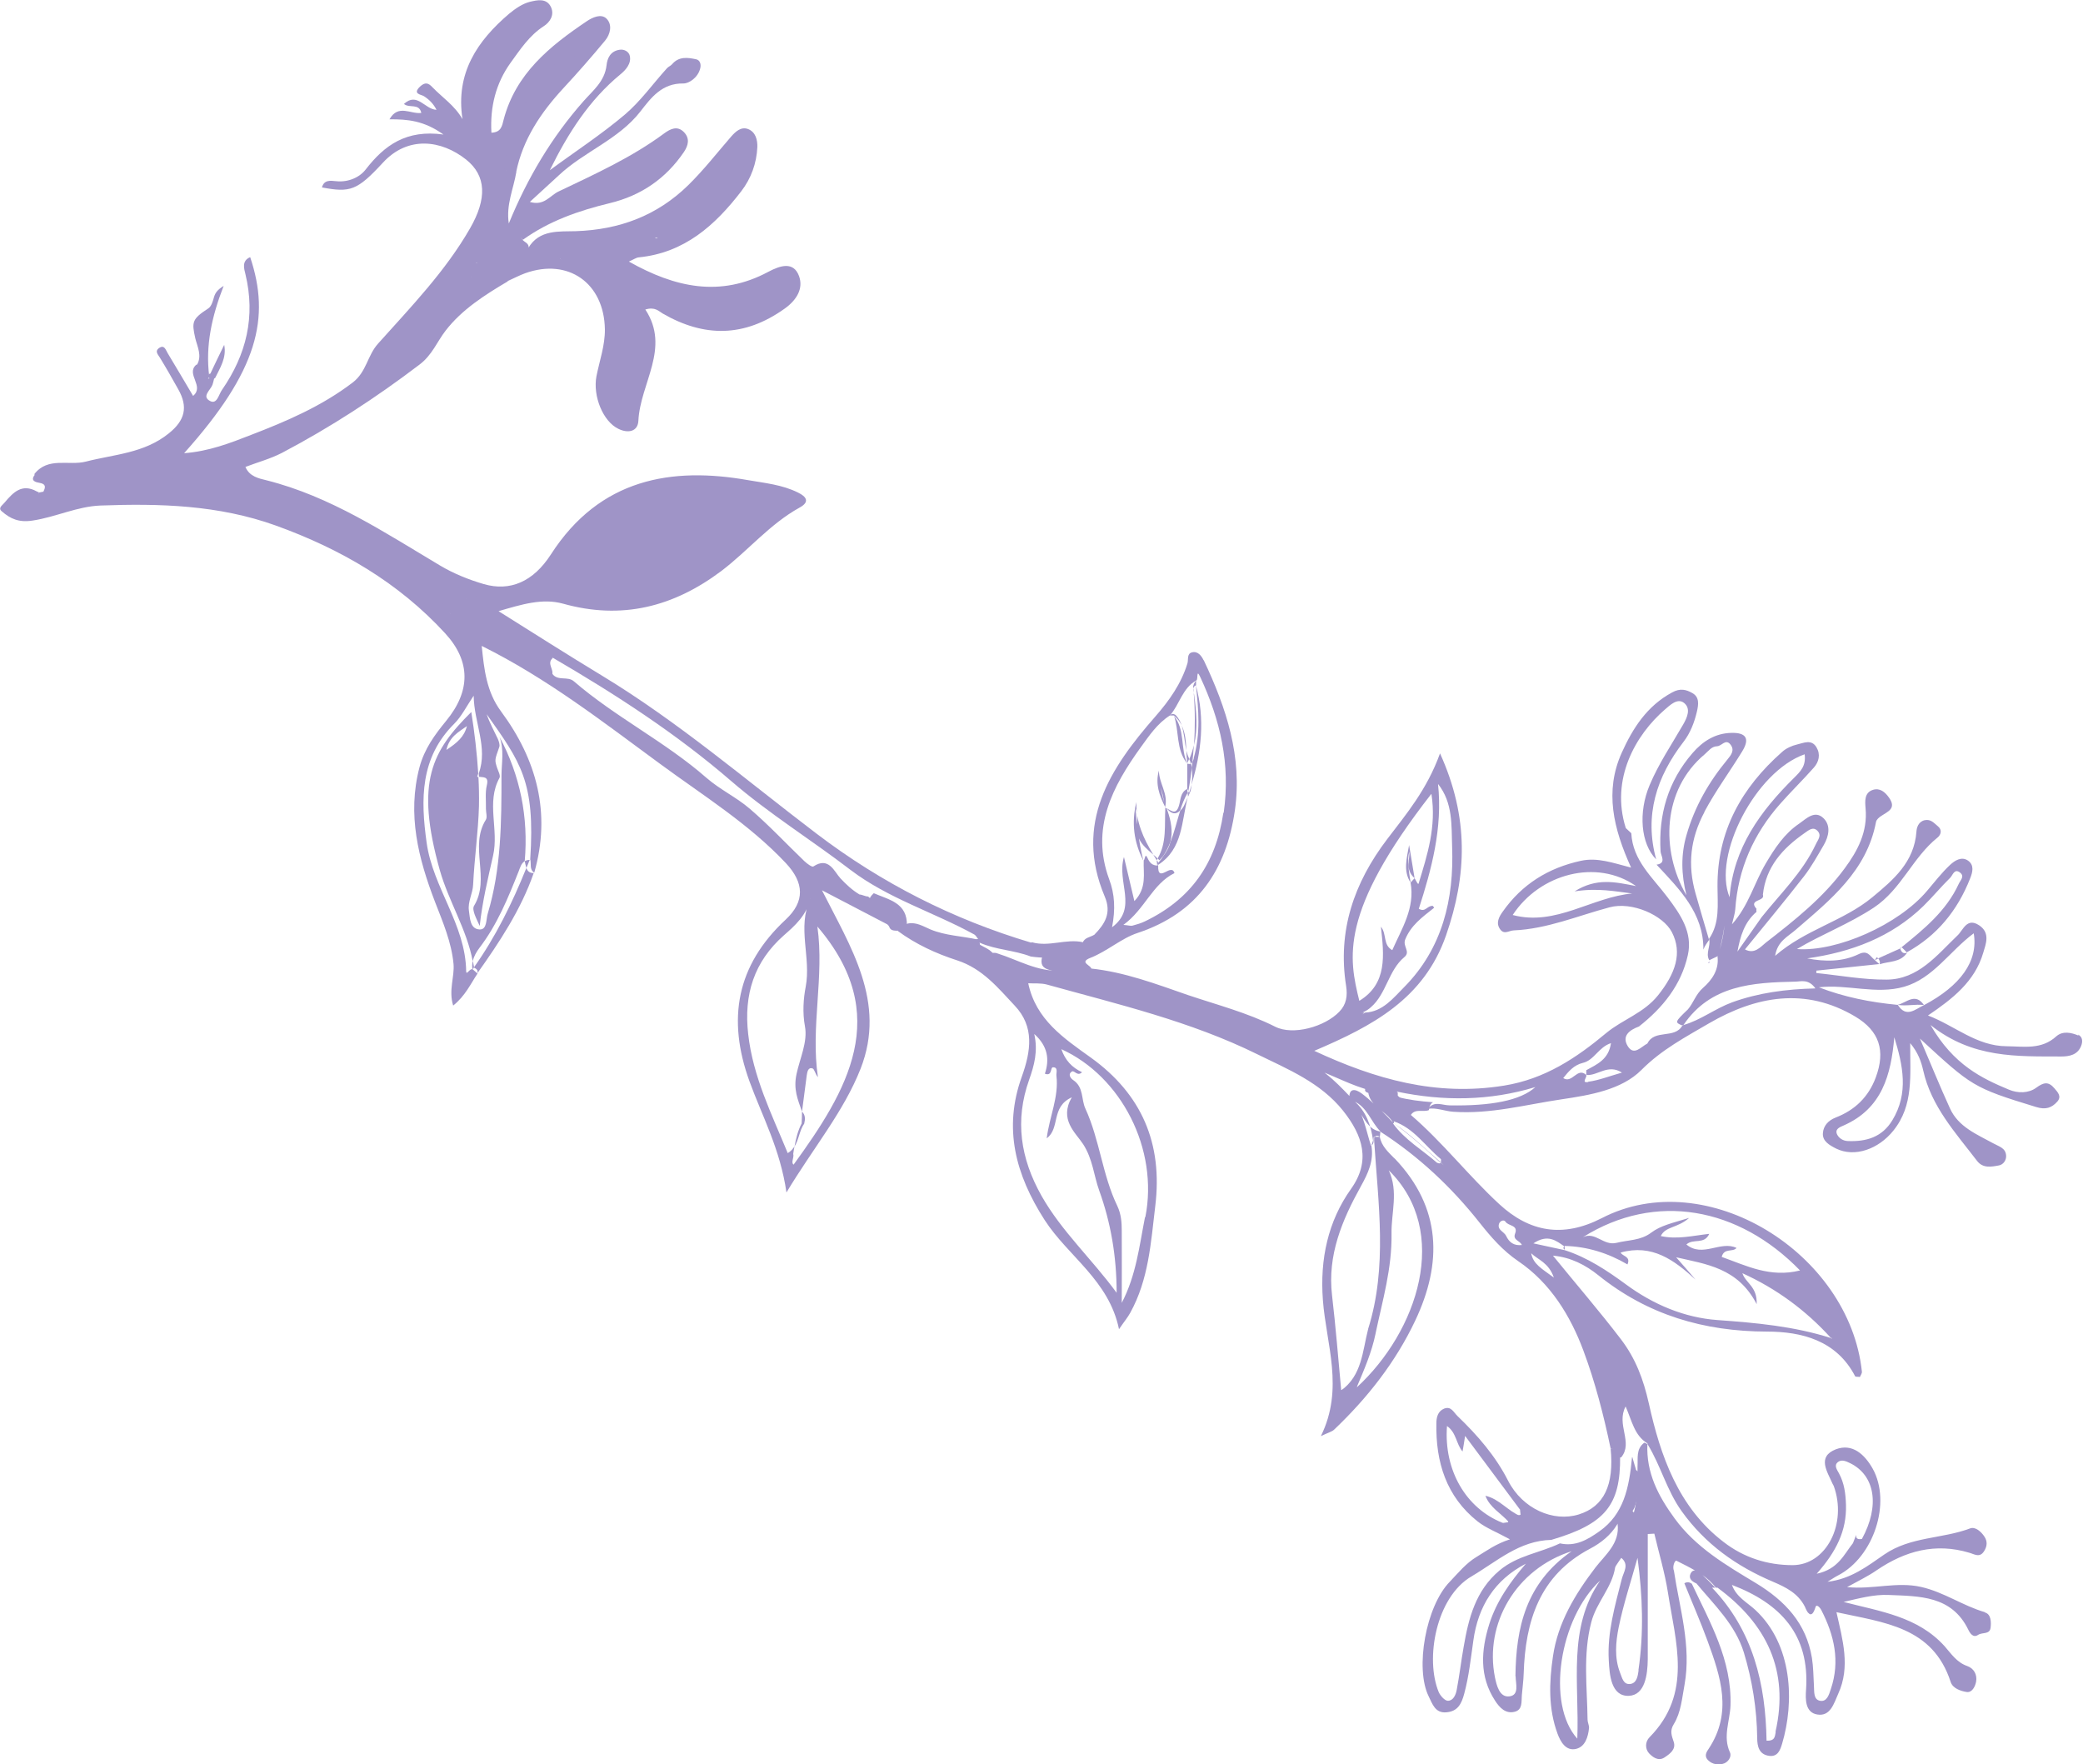 <?xml version="1.0" encoding="UTF-8"?>
<svg id="Layer_1" data-name="Layer 1" xmlns="http://www.w3.org/2000/svg" viewBox="0 0 113.81 96.39">
  <defs>
    <style>
      .cls-1 {
        fill: #9f94c7;
        stroke-width: 0px;
      }
    </style>
  </defs>
  <g id="IIVlFG.tif">
    <g>
      <path class="cls-1" d="M27.74,15.39c-.25,0-.51-.01-.76-.02.3-.92,1.19-.92,1.89-1.14.51-.16,1.09-.2,1.64-.14.69.36,1.55.38,2.14.96,1.52,1.39,1.24,3.16.97,4.9-.12.74-.35,1.46.29,2.11,1.65-2.45,1.22-4.91-1.19-6.97-.6-.62-1.48-.64-2.19-1.02-1.35-.08-2.58.26-3.72,1-.3.2-.72.61-1.01.17-.27-.41.22-.69.51-.93.61-.5,1.11-1.15,1.91-1.38.13-.02.24.03.31.14.1.17.39.2.35.48,2.03-.48,4.2.19,6.18-.74.18-.08.39-.05.58,0q.27.5,1.12-.04c1.63-1.07,3.2-2.19,3.58-4.3-.72.43-1.22,1.08-1.76,1.68-1.84,2.09-4.05,3.29-6.9,3.08-.96-.07-1.86.41-2.82.33.6-1.04,1.72-.9,2.6-.93,2.39-.08,4.44-.85,6.13-2.5.85-.83,1.58-1.77,2.36-2.67.25-.28.54-.55.92-.41.42.16.52.6.51.98-.04.89-.34,1.72-.88,2.42-1.43,1.86-3.1,3.36-5.59,3.61-.15.01-.29.12-.55.23,2.52,1.42,4.99,1.97,7.62.56.64-.34,1.38-.59,1.68.24.24.67-.12,1.3-.8,1.78-2.19,1.56-4.38,1.57-6.65.26-.22-.13-.42-.38-.95-.22,1.39,2.11-.28,4.02-.38,6.08-.03.59-.56.7-1.09.44-.84-.4-1.41-1.79-1.2-2.88.17-.85.47-1.68.46-2.56-.04-2.52-2-3.91-4.36-3.06-.33.12-.64.29-.96.43Z"/>
      <path class="cls-1" d="M27.8,9.16c.14.08.27.16.41.24-.15.91-.57,1.79-.41,2.81,1.02-2.49,2.34-4.71,4.08-6.68.51-.58,1.16-1.08,1.26-1.96.04-.39.21-.77.7-.85.28-.05.53.12.57.33.1.43-.24.79-.51,1.01-1.7,1.4-2.86,3.21-3.86,5.24,1.37-1.01,2.8-1.94,4.1-3.04.86-.73,1.53-1.68,2.3-2.53.08-.09.2-.13.28-.22.37-.44.86-.37,1.32-.27.19.04.28.25.22.49-.12.5-.6.83-.92.83-1.17-.02-1.76.77-2.35,1.53-1.2,1.54-3.08,2.19-4.46,3.49-.51.47-1.03.94-1.58,1.45.78.24,1.1-.35,1.57-.57,1.99-.95,4-1.86,5.78-3.18.33-.24.71-.43,1.07-.06.33.34.24.72,0,1.08-.99,1.46-2.35,2.39-4.06,2.8-1.69.41-3.31.97-4.74,2-.04-.03-.07-.06-.1-.09-.83-.03-1.14.71-1.68,1.12-.2.15-.37.51-.68.28-.27-.2-.14-.52-.01-.76.72-1.33,1.09-2.78,1.47-4.22.06-.1.14-.18.25-.22Z"/>
      <path class="cls-1" d="M5.21,26.84c-.71.59-1.56.2-2.34.33-.29.09-.43-.06-.5-.31.13-.25.14-.42-.21-.48-.18-.03-.54-.1-.25-.45,1.92-.08,3.85-.02,5.68-.75.92-.37,1.69-.95,2.42-1.6-.35.96-1.17,1.42-1.95,1.98,2.21.06,4.23-.74,6.29-1.3.07.05.1.11.07.16-.02.05-.05.08-.08.08-.44.63-1.19.51-1.79.72-.83.28-1.68.49-2.51.72-.49.79-1.21.57-1.91.42-.7.3-1.44.23-2.17.28-.27,0-.6-.24-.75.21Z"/>
      <path class="cls-1" d="M92.43,86.51c1,2.13,2.2,4.18,2.12,6.67-.03.85-.43,1.69-.03,2.56.11.23-.1.57-.41.63-.26.05-.54.03-.77-.19-.26-.24-.09-.48.02-.64,1.31-1.98.65-3.94-.06-5.88-.39-1.07-.85-2.11-1.27-3.16.14-.08.27-.07.4.02Z"/>
      <path class="cls-1" d="M11.44,20.53c-.15.44-.31.37-.43,0-.06-.21-.04-.45-.26-.58.31-.5.03-1.01-.08-1.47-.2-.89-.18-1.05.71-1.63.17-.11.25-.39.31-.61.07-.24.19-.41.53-.62-.65,1.67-1,3.26-.79,4.93Z"/>
      <path class="cls-1" d="M49.55,50.59c-.11.21-.32.24-.53.26-.18-.01-.37,0-.44-.23-.16-.23-.32-.46-.47-.69.11-.45-1.1-.47-.37-1.13.84.36,1.85.53,1.81,1.78Z"/>
      <path class="cls-1" d="M88.23,85.62c-.16.1-.31.2-.47.31.41-.99.82-1.97,1.56-2.78.09.78-.64,1.25-.73,1.95-.12.17-.24.35-.35.52Z"/>
      <path class="cls-1" d="M59.76,51.08c.15,0,.33-.04.45.03.22.13.02.24-.08.33-.51.42-1.1.67-1.74.78-.1-.07-.25-.08-.26-.24.21-.43.84.03,1.02-.47.11-.29.4-.3.62-.43Z"/>
      <path class="cls-1" d="M2.37,26.86c.17.1.34.21.5.31.01.2.55.32.2.48-.33.15-.89.15-1.19-.04-.45-.28.22-.43.24-.7.08-.02.17-.03.25-.05Z"/>
      <path class="cls-1" d="M11.73,20.68c-.08-.09-.16-.17-.24-.26.25-.53.5-1.05.76-1.58.14.72-.23,1.26-.51,1.84Z"/>
      <path class="cls-1" d="M70.14,57.26c-1.34-.1-2.53-.62-3.6-1.41,1.25-.08,2.29.44,3.25,1.16.23-.08.37-.01.35.25Z"/>
      <path class="cls-1" d="M70.14,57.26c-.12-.08-.24-.17-.35-.25,1.66-.23,3.2-.79,4.63-1.67,0,0-.02-.01-.02-.01-.71,1.41-2.11,1.5-3.42,1.73-.22.04-.48-.1-.6.2l-.12.03-.12-.03Z"/>
      <path class="cls-1" d="M65.13,55.15c-.21.11-.3.48-.66.26-.58-.35-1.17-.66-1.76-.99.9-.05,1.71.17,2.42.73Z"/>
      <path class="cls-1" d="M62.74,54.43c-.76,0-1.56.17-2.16-.49.08-.16.19-.25.38-.18.68,0,1.27.25,1.79.68Z"/>
      <path class="cls-1" d="M74.76,59.71c-.34-.1-.09-.3-.08-.46.51.35,1.22-.04,1.69.44,0,.07,0,.15,0,.22-.54-.07-1.08-.14-1.62-.21Z"/>
      <path class="cls-1" d="M60.95,53.76c-.13.06-.25.12-.38.18-.46-.06-1.05.16-1.22-.55.08,0,.17,0,.25.01.43.17.99-.13,1.34.36Z"/>
      <path class="cls-1" d="M66.57,55.87c-.56-.1-1.09-.28-1.46-.74.53.17,1.43-.39,1.46.74Z"/>
      <path class="cls-1" d="M29.85,31.95c1.29-1.74,2.15-3.92,4.34-4.7,2.73-.98,5.53-.94,8.56.03-4.72.86-8.95,2.28-12.9,4.67Z"/>
      <path class="cls-1" d="M39.99,29.77c-1.28,1.93-5.04,3.51-7.36,2.98-.71-.16-1.52.14-2.18-.41,1.44-.89,2.87-1.73,4.58-1.6.15-.28-.97-.71.15-.74.75-.02,1.36-.73,2.17-.42.87.23,1.78-.13,2.64.2Z"/>
      <path class="cls-1" d="M27.71,9.4c-.29,1.69-.88,3.29-1.69,4.98.89-.43,1.3-1.16,1.91-1.64.36-.29.56-.3.52.24-.9.72-1.81,1.45-2.71,2.17,1.58-.69,3.07-1.55,4.87-1.13,0,.05.01.11.02.16-1.34.01-2.59.31-3.65,1.19-1.32.41-2.06,1.73-3.51,2.3.26-.62.88-.9.51-1.58-.19-.35.29-.77.57-1.06,1.71-1.81,2.52-4.02,2.92-6.42.28.21.06.56.23.8Z"/>
      <path class="cls-1" d="M30.17,35.98c-.29.29.11.6-.01.89-1.75-1.04-3.41-2.22-4.96-3.52-.52-.44-.54-.19-.55.26l.02-.02c-1.21-.92-2.47-1.77-3.6-2.78-.45-.4-1.09-.34-1.44-.83-.21-.55.09-.6.51-.51.38.08.64.44,1.04.49,1.4.89,2.8,1.79,4.2,2.68.09.07.23.09.26.24,1.1,1.25,2.66,1.81,4.03,2.65.19.12.35.3.52.45Z"/>
      <path class="cls-1" d="M21.17,29.96c-.38.08-.68-.11-.99-.27-.33-.17-.51-.09-.56.28-.48.04-.72-.48-1.17-.49-.16-.52-.66-.62-1.05-.87-1.63-.25-3.15-.88-4.74-1.3-1.19-.32-2.32-.71-3.57-.61-.33.03-.7-.07-.96-.36.66-.05,1.32-.07,1.91-.42.96.5,2.03.41,3.05.58,2.98.49,5.66,1.67,8.08,3.45Z"/>
      <path class="cls-1" d="M27.71,9.4c-.25-.22-.17-.53-.23-.8.24-3.07,2.69-6.34,5.37-6.98-.61,1.07-1.4,1.85-2.13,2.66-.48.53-.9,1.11-1.4,1.59-.9.86-1.45,1.9-1.51,3.29-.03.08-.06.16-.09.23Z"/>
      <path class="cls-1" d="M26.5,2.88c.58-.79,1.23-1.51,2.05-2.03.22-.14.58-.47.83-.14.25.32-.1.55-.34.76-1.7,1.45-2.62,3.27-2.69,5.51.06.24.21.52-.25.5-.02-.38-.04-.76-.06-1.14-.34-1.22.26-2.31.45-3.46Z"/>
      <path class="cls-1" d="M39.99,29.77c-.88-.11-1.79.22-2.64-.2h2.6c-.81-.46-1.38-.19-2.11-.38,1.48-.76,2.96-.91,4.42-1.18-.75.58-1.51,1.17-2.26,1.75Z"/>
      <path class="cls-1" d="M22.62,17.6c-.82,1.45-.28,1.51,1,.99-1.05.97-1.71,1.79-3.01,1.46.51-.79.85-1.65,2.02-2.45Z"/>
      <path class="cls-1" d="M26.5,2.88c.39.97-.37,1.82-.31,2.77.01.23-.1.46-.15.69-.96-1.3-.11-2.36.45-3.46Z"/>
      <path class="cls-1" d="M25.62,32.88c-.09-.08-.17-.16-.26-.24.16-.13-.13-.61.27-.47,1.11.38,2.21.22,3.33.06-1,.83-2.26.32-3.35.66Z"/>
      <path class="cls-1" d="M14.35,24.48c0-.08,0-.16,0-.24,1.13-.71,2.29-1.34,3.6-1.67l-.02-.02c-.98,1.04-2.31,1.42-3.58,1.92Z"/>
      <path class="cls-1" d="M26.11,7.47c.08-.17.16-.34.25-.5.21.85.42,1.7.64,2.55-.08.03-.15.05-.23.08-.22-.71-.44-1.42-.66-2.13Z"/>
      <path class="cls-1" d="M17.95,22.58c.35-.8,1.16-.93,1.83-1.26-.38.76-1.11,1.01-1.85,1.25,0,0,.02.02.02.02Z"/>
      <path class="cls-1" d="M24.64,33.61c.67.51.98,1.2.94,2.04-.28-.7-.85-1.27-.92-2.06,0,0-.02.02-.02.02Z"/>
      <path class="cls-1" d="M17.4,28.62c.49.12,1.42-.3,1.05.87-.37-.26-1.03-.18-1.05-.87Z"/>
      <path class="cls-1" d="M5.21,26.84c-.02-.25-.53-.46-.27-.62.4-.26.79,0,1.02.41-.18.33-.47.27-.75.21Z"/>
      <path class="cls-1" d="M75.16,72.85c-.21,1.03-.63,1.99-1.04,2.96-.2.3-.28.8-.75.75-.24-.03-.12-.38-.1-.59,1.15-.82,1.17-2.15,1.48-3.35.14.08.27.16.41.24Z"/>
      <path class="cls-1" d="M53.44,51.55c.32.22.74.31.92.71-.37-.09-.76.53-1.12-.06-.2-.32-.06-.5.21-.65Z"/>
      <path class="cls-1" d="M54.2,52.7c.68.29,1.03.81,1.53,1.63-.64-.68-1.07-1.14-1.53-1.63Z"/>
      <path class="cls-1" d="M28.89,13.56c1.48-.46,3.02-.48,4.54-.7,1.98-.29,3.57-1.25,4.86-2.74.54-.62,1.06-1.27,1.61-1.89.19-.21.38-.58.75-.41.38.18.2.49.11.81-.57,2.11-2.06,3.38-3.87,4.38-.33-.03-.66.27-.99-.02-.4-.03-.77.08-1.15.22-.95.34-1.89.68-2.96.29-.93-.34-1.91.5-2.89.04,0,0-.02.02-.02.02Z"/>
      <path class="cls-1" d="M34.04,14.81c1.09.39,1.88.6,2.6.95,1.87.91,3.64.42,5.37-.37.38-.18.79-.45,1.03-.06.23.36.09.86-.36,1.14-1.47.94-2.95,1.63-4.74.71-1.25-.65-2.63-1.06-3.91-2.36Z"/>
      <path class="cls-1" d="M32.8,14.9c2.51,1.39,2.9,3.61,1.36,7.91-.81-.63-1.21-1.29-.94-2.4.44-1.8.76-3.65-.69-5.23-.05-.23.01-.35.27-.27Z"/>
      <path class="cls-1" d="M35.9,13c.33-.01.66-.26.99.02-.53.42-1.15.58-1.8.67-.1-.7.71-.26.81-.7Z"/>
      <path class="cls-1" d="M32.8,14.9c-.09.09-.18.18-.27.27-.49-.6-1.34-.53-1.9-1-.03-.05-.04-.1-.02-.16.73.3,1.6.25,2.19.89Z"/>
      <path class="cls-1" d="M83.09,82.84l-.04-.35c.55.14.59.66.81,1.13-.64-.02-1.23-.08-1.77-.41.11-.02.23-.03.34-.05.16-.23.44-.2.65-.32Z"/>
      <path class="cls-1" d="M29.27,12.06c.35-.69.98-1.06,1.59-1.31,1.87-.75,3.63-1.66,5.28-2.81.22-.15.46-.59.78-.18.25.33-.08.6-.27.81-.77.87-1.72,1.43-2.84,1.77-1.54.47-3.1.89-4.52,1.72Z"/>
      <path class="cls-1" d="M89.02,82.44c-.29.21-.59.41-.64.81.14,1.07-.68,1.7-1.21,2.39-1.12,1.47-2.05,3.01-2.32,4.85-.21,1.42-.26,2.85.25,4.23.16.43.45.96,1.01.83.5-.12.66-.65.71-1.14.01-.15-.08-.31-.08-.46-.02-1.77-.26-3.53.2-5.31.28-1.1,1.14-1.9,1.31-3.02-.02-.99.84-1.6,1.08-2.47v.02c.1-.33,0-.57-.3-.73ZM86.18,94.99c-1.71-1.89-.98-6.58,1.25-8.64-1.8,2.61-1.13,5.6-1.25,8.64Z"/>
      <path class="cls-1" d="M35.3,30.8c.91-.2,1.52.26,2.2.28-.72.26-1.36.02-2.2-.28Z"/>
      <g>
        <path class="cls-1" d="M28.76,47.42c-.77,1.91-1.67,3.75-2.87,5.44,0,0,0,0,0,0,.14.07.26.15.18.33,1.22-1.72,2.39-3.48,3.09-5.49-.25,0-.35-.13-.4-.29Z"/>
        <path class="cls-1" d="M56.34,51.5c-4.27-1.27-8.17-3.25-11.72-5.95-3.87-2.94-7.57-6.12-11.75-8.65-1.85-1.12-3.67-2.28-5.63-3.51,1.27-.37,2.39-.72,3.52-.41,3.21.9,6.04.18,8.66-1.79,1.46-1.11,2.64-2.56,4.27-3.46.57-.31.37-.6-.09-.82-.86-.43-1.82-.52-2.74-.68-4.15-.73-8.08-.1-10.76,4.06-.96,1.49-2.23,2.04-3.67,1.62-.82-.24-1.64-.57-2.38-1.01-3.04-1.81-5.99-3.78-9.49-4.66-.41-.1-.93-.2-1.15-.73.68-.26,1.36-.44,2-.77,2.64-1.39,5.13-3.01,7.51-4.82.7-.53.95-1.24,1.43-1.86.89-1.15,2.13-1.94,3.38-2.68-.17-.21-.41-.25-.66-.25-1.27.19-2.02,1.17-2.84,1.89.06-.13.09-.31.09-.47.02-.73.38-1.29.83-1.8,1.53-1.74,2.28-3.79,2.45-6.07.02-.11.04-.2.06-.3-.03.25-.05.5-.03.76.13.22.3.36.57.27.37-1.81,1.36-3.27,2.59-4.6.78-.84,1.54-1.71,2.27-2.59.29-.35.41-.87.08-1.2-.29-.29-.77-.07-1.08.14-2.02,1.36-3.88,2.86-4.54,5.37-.09.36-.14.7-.67.72-.08-1.41.24-2.69,1.04-3.81.53-.73,1.03-1.5,1.82-2.01.33-.21.59-.6.4-1.03-.24-.53-.78-.39-1.16-.3-.4.1-.79.37-1.12.64-1.75,1.49-2.95,3.25-2.56,5.77-.43-.75-1.1-1.18-1.64-1.74-.22-.24-.4-.3-.68-.04-.44.42.08.43.22.53.29.19.51.41.68.74-.64-.02-1.05-.99-1.78-.32.3.25.83-.06.95.49-.58.08-1.26-.5-1.74.35.98-.01,1.89.07,2.95.83-2.03-.28-3.22.58-4.25,1.91-.33.43-.95.71-1.61.64-.31-.03-.66-.09-.78.34,1.54.29,1.92.18,3.33-1.35,1.36-1.48,3.19-1.25,4.55-.17,1.1.88,1.15,2.13.21,3.76-1.35,2.35-3.23,4.29-5.02,6.29-.59.65-.63,1.55-1.39,2.13-1.69,1.29-3.6,2.11-5.55,2.86-1.15.45-2.31.9-3.66,1,4.05-4.52,4.72-7.39,3.61-10.71-.48.2-.33.64-.26.93.56,2.32.05,4.4-1.28,6.32-.18.25-.27.81-.65.61-.48-.25.02-.59.13-.89.04-.11.06-.23.09-.34.11-.26-.02-.3-.24-.26-.05.01-.07.05-.05.1-.01.04-.04.1-.04.1.15.06.04.08-.09.05-.44-.08.09-.85-.56-.74-.58.51.47,1.17-.17,1.7-.46-.77-.91-1.55-1.38-2.32-.11-.17-.18-.52-.5-.28-.21.16-.05.33.06.5.35.57.68,1.15,1.01,1.74.54.96.38,1.69-.52,2.41-1.35,1.09-2.98,1.14-4.53,1.54-.94.24-2.07-.28-2.82.69.23.29.58.3.88.27,1.76-.13,3.57-.08,5.15-.88-.04.07-.05.16-.01.28.17.52.75.33,1.16.25.57-.11,1.14-.23,1.7-.36-.27.1-.53.23-.78.41.03.3.15.45.32.54.18.04.36.08.54.12.06,0,.12,0,.19.01,3.63.29,6.96,1.38,9.92,3.55.5.23.94.57,1.4.87.97.65,1.87,1.44,3.04,1.76.22-.12.39-.25.71-.26.15,0,.3,0,.45.02-.32.02-.64.1-.94.29.02.36.17.61.37.82-.15-.12-.31-.23-.46-.35-.36-.27-.83-.66-.93.23.02.02.03.05.04.07-1.24-1.78-3.08-2.79-4.92-3.79-.41-.15-.76-.41-1.17-.56-.5-.12-.78-.55-1.16-.84-2.16-.66-4.31-1.35-6.52-1.82-.2-.01-.39-.04-.54-.12-.01,0-.02,0-.03,0-.69-.14-1.43.06-2.1-.24-.75,0-1.48.06-2.21.24-.26.1-.53.15-.81.19-.7.37-1.52.08-2.24.38-.21.06.01.39-.21.38-.28-.01-.59-.08-.59-.48-.04-.01-.08-.02-.11-.04-.81-.45-1.29.05-1.76.61-.12.15-.37.29-.16.47.48.42.95.63,1.7.51,1.26-.19,2.42-.77,3.7-.82,3.24-.12,6.45-.03,9.57,1.09,3.55,1.28,6.71,3.11,9.27,5.9,1.4,1.53,1.38,3.15.05,4.77-.63.77-1.19,1.53-1.46,2.54-.68,2.58-.06,4.99.85,7.36.43,1.11.9,2.2,1.01,3.39.06.71-.28,1.43-.02,2.27.66-.53.95-1.18,1.33-1.75-.09-.08-.17-.15-.26-.23-.16-.08-.35.36-.36.11-.03-2.56-1.82-4.57-2.16-7.03-.33-2.37-.36-4.64,1.51-6.5.4-.4.66-.94,1.06-1.53.02,1.48.79,2.82.28,4.24,0,.06,0,.13.01.19.23.04.55-.04.43.46-.1.41-.04.86-.05,1.29,0,.2.08.45,0,.59-.93,1.47.26,3.22-.65,4.71-.14.23.15.73.31,1.1.14-1.31.45-2.6.73-3.84.33-1.44-.39-2.9.35-4.25.07-.12-.07-.37-.13-.55-.14-.44-.13-.43.12-1.14.04-.12-.02-.3-.08-.44-.21-.45-.45-.88-.61-1.35,1.86,2.63,2.66,3.68,2.38,7.93.07.24-.06.55.22.73.93-3.26.14-6.17-1.82-8.82-.79-1.07-.92-2.29-1.05-3.57,3.55,1.76,6.62,4.15,9.74,6.44,2.35,1.73,4.86,3.28,6.88,5.43,1,1.07,1.05,2.09-.01,3.08-2.7,2.51-3.21,5.45-1.98,8.84.69,1.9,1.68,3.7,2.02,6.07,1.46-2.43,3.12-4.4,4.05-6.76,1.43-3.65-.56-6.67-2.11-9.75l3.72,1.94c.18-.4-.13-.62-.34-.87-.29-.24-.58-.48-.86-.73-.16,0-.31-.1-.47-.11-.4-.24-.72-.54-1.04-.88-.34-.37-.64-1.21-1.48-.65-.07.05-.34-.15-.48-.28-1-.96-1.94-1.97-2.99-2.87-.73-.63-1.62-1.04-2.38-1.7-2.25-1.97-4.97-3.31-7.24-5.27-.34-.29-.86,0-1.16-.39-.06-.17-.28-.35-.32-.52-1.13-.71-2.21-1.49-3.28-2.29.16.1.32.19.46.3.92.68,2.04,1.03,2.96,1.72.05-.03.11-.07.2-.1,3.43,2,6.74,4.14,9.76,6.75,2.04,1.76,4.35,3.19,6.49,4.83,2.06,1.57,4.54,2.31,6.78,3.54.08.05.13.16.2.24-.09.03-.17.04-.26.06.01,0,.03.01.04.02.1.05.21.09.32.13.89.39,1.88.4,2.78.75.63.09,1.26.09,1.88-.04.36-.21.97-.06.98-.74-.93-.21-1.86.27-2.8,0ZM32.3,2.09c-.88.86-1.5,1.68-2.18,2.45-.53.59-1.41.81-1.7,1.52.86-1.8,2.27-3.11,3.88-3.97ZM28.39,6.1c-.24.59-.48,1.18-.63,1.81.15-.65.36-1.25.63-1.81ZM19.12,21.81c-.38.27-.76.48-1.11.72.35-.25.71-.48,1.11-.72ZM14.3,24.36c1.1-.48,2.17-1.02,3.24-1.56-1.08.6-2.22,1.09-3.32,1.65-.22.1-.45.17-.66.28-.48.24-1,.35-1.52.45.77-.22,1.52-.47,2.26-.81ZM24.77,33.81c.26.42.48.87.7,1.32-.23-.44-.44-.89-.7-1.32ZM44.27,49.11c-.73,1.58.06,3.19-.25,4.81-.12.62-.18,1.4-.04,2.15.16.85-.28,1.76-.46,2.61-.18.84.07,1.39.3,2.05.09-.66.17-1.33.26-1.99.03-.18.07-.44.31-.37.11.03.15.31.3.48-.41-2.76.36-5.48-.03-8.23,4.14,4.83,1.63,8.97-1.3,13.01-.16-.13.04-.38-.02-.59.02-.14.04-.27.07-.41-.09.14-.2.27-.37.37-.87-2.12-1.9-4.17-2.16-6.5-.25-2.16.32-3.96,1.95-5.4.63-.55,1.24-1.1,1.44-2Z"/>
        <path class="cls-1" d="M43.41,62.64c.24-.38.27-.88.53-1.25.06-.24.07-.47-.12-.66,0,.22-.01.43-.02.65-.21.4-.31.83-.39,1.26Z"/>
        <path class="cls-1" d="M24.03,47.54c.48,1.7,1.47,3.22,1.8,4.98.06-.28.21-.53.37-.74.97-1.27,1.56-2.72,2.14-4.18.08-.2.14-.44.33-.55.21-2.41-.25-4.68-1.38-6.8.27.69.11,1.47.11,2.12,0,2.52-.01,5.08-.75,7.54-.1.32-.03.88-.44.87-.53-.02-.53-.61-.59-1.03-.07-.49.21-.93.23-1.41.07-1.44.28-2.89.32-4.31.01-.52,0-1.05-.03-1.58-.02,0-.05,0-.07-.02.03-.06.04-.12.06-.17-.07-1.11-.2-2.24-.38-3.36-2.14,2.13-3.08,3.79-1.72,8.64ZM24.39,40.97c.16-.73.69-.99,1.12-1.3-.14.58-.54.92-1.12,1.3Z"/>
        <path class="cls-1" d="M25.83,52.51c-.03.15-.05.3-.01.46.03-.04.05-.08.08-.12-.02-.12-.04-.23-.06-.34Z"/>
        <path class="cls-1" d="M28.67,47.05c.03.12.05.25.09.37.06-.15.13-.29.18-.44-.12,0-.2.03-.27.07,0,0,0,0,0,0Z"/>
      </g>
      <path class="cls-1" d="M34.25,20.3v-3.45c.48,1.34.31,2.4,0,3.45Z"/>
      <path class="cls-1" d="M83.09,82.84q.08.27-.65.32c-.42-.48-1.04-.79-1.28-1.44.76.17,1.23.84,1.93,1.12Z"/>
      <g>
        <path class="cls-1" d="M63,46.67c.07.11.13.22.2.33.02-.03.03-.06.05-.09-.08-.08-.16-.16-.25-.23Z"/>
        <path class="cls-1" d="M65.76,36.07c-.11-.23-.31-.51-.63-.43-.29.07-.19.38-.25.6-.34,1.11-.99,2.03-1.75,2.9-2.48,2.83-4.46,5.84-2.77,9.84.39.91,0,1.51-.58,2.1-.17.91-1.02.76-1.6,1.05-.41.07-.84-.07-1.23.11-.27.94.73.64,1.02,1.05.44.5.97-.37,1.41.1.08.17.16.18.25.01,0-.15,0-.29,0-.44.04-.22-.72-.37-.05-.63.92-.36,1.69-1.07,2.58-1.36,3.28-1.09,4.84-3.45,5.31-6.69.42-2.93-.47-5.61-1.7-8.21ZM66.84,44.41c-.41,2.79-1.79,4.73-4.29,5.93-.21.1-.44.17-.67.23-.11.03-.23-.02-.5-.04,1.17-.85,1.58-2.23,2.79-2.83-.17-.59-.92.6-.89-.4v-.04s-.03.02-.04.03c.01,0,.03,0,.04,0,0,0-.04,0-.04,0,0,0,0,0,0,0-.28-.01-.42-.14-.55-.43-.13-.28-.13.1-.2.15-.03.72.19,1.49-.51,2.22-.19-.78-.34-1.46-.57-2.41-.41,1.39.78,2.77-.65,3.84.19-.98.15-1.81-.16-2.63-1.02-2.78.18-5.06,1.74-7.22.45-.62.9-1.29,1.58-1.72.53-.6.68-1.5,1.45-1.92.1-.04-.02-.68.21-.18,1.09,2.34,1.66,4.76,1.28,7.41Z"/>
        <path class="cls-1" d="M64.9,43.55c.05-.11.11-.22.15-.34.03-.11.04-.23.06-.34-.06.21-.13.41-.2.62,0,.02,0,.04-.01.06Z"/>
        <path class="cls-1" d="M64.14,39.09c.2.17.33.35.43.54-.07-.2-.18-.4-.34-.57-.12-.08-.22-.07-.32.03h.11s.11,0,.11,0Z"/>
        <path class="cls-1" d="M64.98,41.47c-.07-.15-.12-.3-.16-.46.01.23.02.46.05.68.04-.07.07-.15.1-.23Z"/>
        <path class="cls-1" d="M65.23,37.91s0-.05-.01-.07c.08.96.08,1.91.02,2.87.21-.91.13-1.85,0-2.79Z"/>
        <path class="cls-1" d="M65.2,37.6c.01-.06.05-.12.15-.16,0-.09,0-.17,0-.26-.08.1-.14.21-.16.33,0,.03,0,.06,0,.09Z"/>
        <path class="cls-1" d="M63,46.67c-.53-.87-.94-1.77-.91-2.85-.28,1.13-.14,2.19.38,3.2-.1-.4-.18-.81-.24-1.21.16.36.47.61.77.87ZM62.13,45.04c-.03-.29-.07-.59-.09-.87.13.25.11.56.09.87Z"/>
        <path class="cls-1" d="M64.85,43.11c-.36.19-.34.59-.43.89-.18.63-.49.2-.75.14-.05.94.09,1.9-.42,2.76.03.03.07.07.1.1.08-.08.14-.16.21-.24.16-.24.29-.5.39-.77.14-.55.04-1.14-.18-1.75-.01-.02-.02-.04-.02-.07.26.31.5.35.73.11.11-.34.23-.66.41-.97-.01-.07-.02-.15-.03-.22Z"/>
        <path class="cls-1" d="M63.65,44.14s0,0,0,0h0s.01,0,.02,0c0,0,0-.02,0-.02,0,0-.02.02-.02.02Z"/>
        <path class="cls-1" d="M64.9,43.55c-.07.16-.14.33-.22.49-.06.11-.13.19-.2.26-.18.57-.31,1.15-.53,1.7-.07.27-.2.52-.39.77-.08.13-.17.25-.28.37,0,0,0,.01,0,.02,0,.01,0,.02,0,.03,0,0,0,0,0,0,0,.02,0,.04,0,.06,1.36-.88,1.27-2.39,1.62-3.71Z"/>
        <polygon class="cls-1" points="63.23 47.3 63.23 47.3 63.23 47.3 63.23 47.3"/>
        <path class="cls-1" d="M63.28,47.2s0-.03,0-.04c0-.06-.02-.11-.08-.16l.03.3s0,0,0,0c.02,0,.03-.04.04-.1Z"/>
        <polygon class="cls-1" points="64.87 41.72 64.87 41.73 64.87 41.73 64.87 41.72"/>
        <path class="cls-1" d="M65.12,41.96s0-.03,0-.04c-.01-.07-.04-.13-.05-.2-.04.02-.1.03-.18,0,0,0,0,.01,0,.02l-.02-.02v1.38s.04.07.06.11c.08-.42.14-.84.19-1.26Z"/>
        <path class="cls-1" d="M65.23,41.42c-.02.08-.05.15-.08.21-.01.11-.02.22-.04.33.05.31.04.61-.01.91.54-1.78.75-3.58.24-5.43.15,1.33.26,2.66-.12,3.98Z"/>
        <path class="cls-1" d="M65.22,37.84c0-.08,0-.16-.01-.24-.02.07,0,.15.01.24Z"/>
        <path class="cls-1" d="M65.06,41.72s.07-.05.09-.09c.03-.31.06-.61.08-.92-.06.26-.14.51-.25.77.01.03.02.06.04.09.02.05.03.1.04.16Z"/>
        <path class="cls-1" d="M64.89,43.33c0,.05.02.11.02.16.07-.1.06-.19.01-.27,0,.02,0,.04,0,.05-.01.02-.02.04-.03.06Z"/>
        <path class="cls-1" d="M64.14,39.09c.3.86.1,1.86.73,2.63,0,0,0,0,0,0-.39-.83-.1-1.86-.74-2.62Z"/>
        <path class="cls-1" d="M64.56,39.63c.15.44.16.92.26,1.38-.02-.48-.05-.96-.26-1.38Z"/>
        <path class="cls-1" d="M64.87,41.73s0,.01.01.02c0,0,0-.01,0-.02,0,0,0,0,0,0Z"/>
        <path class="cls-1" d="M64.87,41.71s0,0,0,.01c0,0,0,0,0,0,0,0,0-.02,0-.03,0,0,0,.01,0,.02Z"/>
        <path class="cls-1" d="M63.32,42.1c-.21.73.03,1.36.34,1.99.18-.72-.34-1.3-.34-1.99ZM63.43,43.03c.07.26.13.53.18.81-.09-.28-.14-.55-.18-.81Z"/>
        <path class="cls-1" d="M63.66,44.09s0,.03,0,.05l.02-.02s0-.02-.01-.03Z"/>
      </g>
      <path class="cls-1" d="M89.38,80.27c-.04-.14-.09-.29-.19-.65,0,0-.02,0-.02,0-.16,1.69-.46,3.11-1.78,4.04-.65.46-1.31.85-2.16.66-1.08.52-2.33.66-3.3,1.48-1.31,1.1-1.69,2.61-1.96,4.18-.14.78-.23,1.57-.38,2.35-.05.27-.19.59-.48.59-.17,0-.41-.27-.5-.47-.76-1.83-.14-5.19,1.78-6.32,1.41-.83,2.62-1.96,4.37-2,2.95-.87,3.78-1.89,3.76-4.55-.18-.14-.23-.44-.52-.45.2,2-.36,3.18-1.74,3.61-1.39.43-3.07-.3-3.86-1.84-.7-1.37-1.67-2.48-2.76-3.53-.23-.22-.35-.56-.74-.41-.34.14-.42.48-.42.8-.04,2.12.54,4,2.25,5.36.47.37,1.06.59,1.77.98-.78.25-1.28.63-1.81.95-.6.36-1.02.89-1.48,1.37-1.3,1.33-1.91,4.73-1.15,6.26.2.4.35.93.97.87.61-.05.82-.45.97-1.01.26-.96.36-1.94.5-2.91.26-1.88,1.17-3.32,2.87-4.2-.85.99-1.6,2.04-2,3.3-.45,1.44-.55,2.86.32,4.19.24.37.57.73,1.07.6.44-.11.36-.55.39-.9.03-.39.09-.79.1-1.18.09-2.87.86-5.37,3.63-6.83.59-.31,1.13-.74,1.49-1.34.35-.26.73-.47.93-.89.25-.64.25-1.31.24-1.98-.05,0-.11-.04-.16-.11ZM82.41,83.18c-.1.07-.2.08-.31.02-2-.79-3.22-2.87-3.04-5.29.52.36.5.99.85,1.39.04-.23.08-.45.14-.85,1.06,1.42,2.03,2.73,3.01,4.04.07.07.09.13.06.19-.03.06-.05.09-.08.09-.35.08-.61,0-.83-.15.11.16.19.34.2.57ZM82.81,91.58c0,.4.22,1.04-.35,1.1-.54.06-.69-.62-.78-1.04-.59-2.94,1.16-5.93,4.19-6.89-2.5,1.74-3.04,4.17-3.07,6.83Z"/>
      <g>
        <path class="cls-1" d="M113.57,56.58c-.4-.17-.87-.27-1.22.04-.81.74-1.76.55-2.72.54-1.64-.01-2.82-1.12-4.29-1.68,1.33-.9,2.56-1.85,3.02-3.43.14-.47.4-1.09-.23-1.5-.67-.44-.87.27-1.17.55-1.13,1.08-2.15,2.41-3.88,2.42-1.28.01-2.56-.23-3.84-.36,0-.04,0-.09,0-.13,1.15-.12,2.29-.24,3.44-.36-.09-.08-.18-.16-.27-.24h0c-.25-.21-.37-.54-.86-.3-.87.42-1.83.42-2.81.23,2.4-.34,4.59-1.15,6.35-2.86.51-.5.96-1.05,1.47-1.55.13-.13.22-.52.53-.28.27.21.02.42-.07.62-.68,1.48-1.9,2.47-3.12,3.46.09.09.19.18.28.28,1.65-.91,2.77-2.28,3.46-4.03.14-.35.24-.73-.11-.98-.36-.25-.73,0-.98.23-.46.43-.85.94-1.26,1.42-1.56,1.85-4.92,3.34-7.11,3.18,1.34-.8,2.85-1.37,4.21-2.27,1.5-1,2.11-2.73,3.47-3.82.2-.16.26-.43.02-.62-.21-.17-.38-.4-.72-.33-.35.08-.44.42-.45.62-.12,1.67-1.25,2.63-2.41,3.59-1.58,1.31-3.66,1.76-5.31,3.2.12-.8.7-1.05,1.12-1.42,1.9-1.64,3.88-3.21,4.39-5.89.02-.13.17-.26.3-.34.36-.24.82-.4.42-.98-.23-.33-.51-.55-.88-.44-.49.15-.44.64-.41,1.01.12,1.28-.43,2.32-1.14,3.28-1.18,1.61-2.75,2.85-4.31,4.06-.29.23-.61.65-1.14.37,1.09-1.34,2.18-2.65,3.23-4,.41-.53.74-1.13,1.08-1.71.27-.47.39-1.04,0-1.44-.49-.5-.97.02-1.35.28-.8.54-1.33,1.34-1.82,2.17-.63,1.06-.93,2.3-1.85,3.33.08-.35.16-.58.18-.81.15-2.21,1-4.13,2.46-5.78.6-.68,1.24-1.3,1.84-1.98.27-.31.37-.71.14-1.1-.27-.46-.7-.24-1.05-.16-.3.07-.61.21-.83.41-2.21,1.95-3.55,4.32-3.53,7.36,0,.97.14,1.97-.46,2.85.11.39-.21.78.01,1.17.15-.07.29-.14.44-.21,0,0,0,0,.01-.01,0,0,0,0,0,0,0,0,0,0,0,0,0,0,0,0,0,0,0-.01,0-.02,0-.03l.02.02s-.02,0-.02.01c.1.74-.31,1.31-.79,1.73-.4.35-.52.82-.83,1.18-.71.68-.73.71-.29.88,0,0,0,0,0-.01h0s.03-.01.05-.02c1.48-2.19,3.79-2.32,6.11-2.37.29,0,.72-.17,1.1.37-1.62.04-3.11.24-4.55.76-.93.34-1.71.97-2.66,1.24-.01.02-.02.03-.03.04-.01,0-.02,0-.03-.01-.42.75-1.52.18-1.91.98-.35.18-.73.69-1.07.15-.35-.57.1-.89.61-1.08,1.3-1.02,2.31-2.27,2.67-3.9.28-1.24-.41-2.23-1.11-3.16-.81-1.08-1.9-2-1.98-3.5h0c-.1-.09-.2-.19-.3-.28-.85-2.68.54-5.1,2.14-6.48.27-.23.68-.64,1.04-.36.39.31.18.79-.05,1.19-.63,1.09-1.34,2.14-1.83,3.31-.62,1.47-.49,3.19.36,4.05-.66-2.41.02-4.51,1.5-6.43.36-.47.58-1.03.72-1.62.1-.42.15-.82-.25-1.04-.32-.18-.65-.28-1.1-.03-1.37.74-2.14,1.94-2.75,3.29-.95,2.11-.46,4.14.51,6.28-1.01-.26-1.84-.57-2.75-.37-1.78.39-3.21,1.28-4.26,2.77-.2.28-.41.63-.13.99.22.28.47.05.73.04,1.83-.08,3.5-.8,5.23-1.26,1.23-.33,2.93.43,3.41,1.36.58,1.13.2,2.25-.76,3.45-.78.97-1.92,1.31-2.82,2.05-1.64,1.37-3.36,2.52-5.59,2.88-3.71.6-7.04-.35-10.37-1.9,3.17-1.35,5.99-2.83,7.2-6.31,1.14-3.28,1.26-6.43-.33-9.94-.72,1.99-1.84,3.31-2.89,4.69-1.81,2.38-2.72,5.01-2.24,8.02.08.53.02,1-.37,1.4-.78.82-2.53,1.32-3.51.82-1.53-.77-3.17-1.19-4.77-1.73-1.73-.6-3.47-1.26-5.32-1.45-.14.15-.15.32-.08.5.36.37.88.23,1.31.39.58.26,1.19.47,1.79.69.1.04.2.07.31.1.7.08,1.36.28,1.99.59.1.04.2.08.3.1.45.07.91.12,1.21.53.09.06.18.11.28.13,1.19.14,2.15.92,3.31,1.15.11-.02.22-.04.33-.07-.04.05-.08.1-.1.19.04.62.54.78.99,1,1.17.3,2.22.93,3.36,1.28.56.23,1.19.16,1.75.38,0,0,0,0,0,0-.06-.05-.08-.1-.06-.15.02-.05.04-.08.06-.08,2.53.53,5.06.51,7.56-.25-.81.74-2.44,1.04-4.68,1-.4,0-.86-.27-1.19.19.47-.08.92.13,1.39.16,2.03.14,3.95-.39,5.91-.68,1.56-.23,3.28-.52,4.36-1.6,1.11-1.12,2.43-1.81,3.71-2.56,2.54-1.47,5.24-1.99,7.98-.36,1.32.79,1.66,1.86,1.12,3.32-.4,1.08-1.15,1.79-2.18,2.19-.44.17-.68.47-.71.85-.04.45.37.67.72.85,1.02.5,2.32.03,3.13-.98,1.12-1.39.91-3.02.92-4.78.44.53.6,1.01.71,1.49.44,1.97,1.77,3.41,2.94,4.94.32.42.78.33,1.2.25.23-.04.41-.28.39-.54-.03-.42-.39-.49-.71-.67-.89-.49-1.9-.89-2.36-1.91-.55-1.2-1.04-2.42-1.64-3.81,2.83,2.6,2.88,2.68,6.35,3.74.52.16.85.05,1.16-.3.24-.28.03-.5-.16-.72-.33-.39-.59-.33-1-.03-.41.3-1,.31-1.49.1-1.46-.61-3.02-1.34-4.28-3.53,2.29,1.83,4.73,1.71,7.15,1.72.44,0,.89-.09,1.08-.58.09-.23.09-.5-.18-.62ZM93.97,51.86c.1-.43.19-.85.25-1.29-.04.44-.13.87-.25,1.29ZM98.6,41.2c.09.65-.23.95-.58,1.3-1.83,1.81-3.31,3.82-3.52,6.52-.94-2.29,1.42-6.87,4.1-7.81ZM95.96,49.64s0,0,0,0c-.45-.52.5-.38.36-.76.16-1.52,1.08-2.53,2.27-3.36.22-.15.47-.39.72-.12.24.26,0,.5-.11.75-.72,1.52-1.92,2.67-2.95,3.96-.44.63-.88,1.25-1.32,1.88.15-.83.38-1.61,1.04-2.17-.01-.06-.01-.12,0-.18ZM89.22,48.81c-2.24.19-4.2,1.81-6.57,1.18,1.48-2.26,4.59-3.09,6.74-1.58-1.17-.23-2.16-.46-3.36.29,1.26-.2,2.21,0,3.19.12ZM79.34,46.25c.11,2.87-.53,5.57-2.62,7.68-.58.58-1.17,1.35-2.13,1.39-.05.03-.1.07-.15.1.04-.04.08-.07.12-.1-.04,0-.07,0-.11,0-.01,0-.02.01-.03.02h-.02s.03-.02.05-.02c.14-.07.27-.14.38-.23.02-.02.05-.04.07-.06.85-.73.96-2.02,1.83-2.74.36-.3-.11-.59.05-.97.31-.76.91-1.2,1.57-1.72-.01-.02,0-.04-.02-.05-.02-.02-.03-.04-.05-.06-.32-.01-.39.37-.76.16.69-2.14,1.31-4.41,1.05-6.82.82,1.03.73,2.27.77,3.42ZM78.21,43.38c.28,1.79-.23,3.34-.7,4.89-.03.1-.15-.18-.22-.29-.07.08-.15.16-.22.24.25,1.39-.48,2.51-1,3.69-.52-.28-.29-.88-.62-1.28.17,1.56.36,3.11-1.18,4.05-.57-2.33-1.13-4.81,3.93-11.3ZM73.22,56.2c-.57.3-1.18.52-1.83.65.63-.16,1.25-.36,1.83-.65ZM86.76,59.12c-.35.05-.08-.23-.08-.37,0,0-.01,0-.02,0h0s0,0,0,0h0,0s0-.02,0-.03c-.49-.43-.75.5-1.25.18.29-.36.58-.71,1.07-.83.62-.14.86-.86,1.54-1.08-.13.9-.77,1.16-1.35,1.48,0,.08,0,.16,0,.24,0,0,.01,0,.02.01h0s0,0,0,.01c.61.05,1.16-.62,1.93-.13-.68.19-1.25.42-1.84.5ZM103.39,61.21c-.56.92-1.42,1.17-2.43,1.13-.27-.01-.48-.16-.58-.35-.15-.3.14-.41.35-.5,2.11-.93,2.59-2.77,2.77-4.82.47,1.53.8,3.05-.11,4.54ZM103.68,54.9c-1.47-.14-2.91-.42-4.3-.96,1.56-.18,3.12.41,4.66-.03,1.59-.46,2.48-1.94,3.8-2.92.26,1.52-.73,2.87-2.71,3.92-.48.22-.97.73-1.44-.01ZM74.91,62.6c-.27-.83-.4-1.71-.94-2.44.74.33.93,1.13,1.45,1.65,0,.1-.02.2-.03.3-.11,0-.22,0-.33,0-.04.17.06.38-.16.49ZM78.52,63.53c-.81-.71-1.76-1.25-2.41-2.15.06-.02.07-.06.04-.12,1.11.38,1.73,1.37,2.58,2.07.02.17,0,.3-.22.19ZM108.45,88.08c-1.21-.35-2.24-1.1-3.49-1.38-1.33-.3-2.63.15-4.04.01.63-.35,1.16-.6,1.63-.93,1.55-1.05,3.2-1.5,5.04-.95.29.08.58.3.82-.09.17-.27.18-.53.02-.78-.18-.28-.5-.56-.78-.46-1.53.58-3.26.44-4.7,1.43-.9.62-1.81,1.34-3.1,1.49.26-.16.42-.27.58-.35,1.95-1.01,2.92-3.98,1.89-5.83-.44-.78-1.11-1.4-2.01-1.06-1.05.41-.47,1.22-.18,1.89.02.04.04.07.06.11.75,2.06-.4,4.33-2.25,4.33-1.37,0-2.66-.41-3.76-1.26-2.49-1.9-3.46-4.73-4.09-7.57-.3-1.34-.73-2.46-1.51-3.49-1.19-1.56-2.47-3.04-3.73-4.59.98.09,1.78.51,2.49,1.08,2.69,2.16,5.75,3.06,9.2,3.07,1.88,0,3.8.47,4.82,2.44.02.04.14.02.26.04.04-.09.12-.2.11-.29-.68-6.48-8.49-11.35-14.21-8.39-2.14,1.1-3.96.75-5.6-.76-1.69-1.56-3.1-3.39-4.85-4.89-.19-.42-.38-.83-.78-1.09-.5-.14-1-.28-1.54-.21.02.29.14.51.3.69-.21-.19-.42-.38-.65-.55-.39-.29-.75-.29-.66.38.05.1.11.19.19.28.57.39.66,1.28,1.48,1.42,2.1,1.35,3.9,3.04,5.44,4.99.62.78,1.25,1.51,2.1,2.09,1.76,1.19,2.86,3,3.56,4.88.64,1.71,1.11,3.53,1.49,5.35.31.03.17.59.58.49.67-.82-.29-1.79.24-2.78.35.8.48,1.58,1.18,2.01v-.02s.01.02.01.03c0,0,0,0,0,0,0,.02.01.04.02.06,0,0,0,0,0,0,.71,1.16,1.04,2.51,1.85,3.64,1.29,1.8,2.99,3.01,5,3.86.7.3,1.35.62,1.73,1.35.02.05.09.22.17.33.02.02.05.04.07.06,0,0,.01.02.02.02.1.05.21,0,.33-.39.06-.18.27.08.31.17.71,1.38,1.04,2.8.52,4.33-.1.3-.21.7-.59.63-.36-.07-.31-.49-.33-.81-.03-.51-.03-1.03-.11-1.53-.31-1.89-1.46-3.12-3.08-4.1-1.61-.97-3.26-1.93-4.42-3.52-.9-1.23-1.56-2.5-1.49-4.06-.04-.03-.1-.06-.17-.08-.46.34-.34.85-.37,1.31,0,.95.03,1.91-.3,2.83-.04.1-.08.21-.11.32-.02.64-.86,1.07-.49,1.82.47.38.14.77.04,1.17-.37,1.46-.8,2.92-.71,4.44.04.78.12,1.98,1.1,1.94.88-.04,1.02-1.15,1.03-2,0-2.28,0-4.56,0-6.84.12,0,.24-.02.36-.02.25,1.07.57,2.12.74,3.2.42,2.72,1.36,5.53-1,7.92-.25.25-.25.64-.03.88.19.2.5.45.84.23.3-.2.64-.44.51-.85-.11-.34-.23-.6,0-.97.4-.65.45-1.42.59-2.16.38-2.13-.27-4.16-.58-6.22-.1-.23.05-.59.14-.55.34.17.68.34,1.01.53-.09,0-.17.03-.24.17-.13.27.08.44.32.54.98,1.18,2.12,2.25,2.59,3.77.46,1.52.71,3.08.73,4.67,0,.46.1.91.66.98.47.06.6-.33.7-.66.68-2.28.58-5.41-1.46-7.31-.44-.41-1.04-.7-1.28-1.37,2.66,1.02,4.25,2.72,4.05,5.71-.04.54-.05,1.26.61,1.37.72.12.91-.6,1.15-1.14.67-1.47.24-2.93-.1-4.45,2.59.57,5.26.79,6.24,3.81.11.35.54.5.87.55.3.05.47-.3.52-.56.07-.39-.12-.73-.49-.86-.57-.2-.87-.67-1.23-1.08-1.47-1.63-3.53-1.9-5.52-2.42.83-.19,1.66-.42,2.47-.38,1.67.07,3.43.03,4.34,1.89.1.21.27.47.54.29.22-.15.63-.01.68-.38.04-.31.03-.75-.3-.84ZM75.49,60.69c.24.19.47.38.62.64-.2-.22-.41-.43-.62-.64ZM78.6,63.43c-.79-.73-1.59-1.44-2.46-2.07.91.6,1.68,1.37,2.5,2.07.09.07.16.16.24.23-.09-.08-.18-.16-.28-.23ZM98.35,69.41c-1.64.41-2.93-.26-4.28-.74.13-.51.6-.24.81-.49-.87-.42-1.86.55-2.74-.19.39-.35.97.03,1.25-.58-.9.1-1.76.32-2.65.12.26-.54.9-.42,1.55-.99-.92.28-1.55.41-2.08.81-.57.43-1.25.39-1.88.55-.73.18-1.15-.63-1.84-.31,3.97-2.49,8.51-1.63,11.86,1.82ZM85.48,68.07c1.24.03,2.38.39,3.44,1.01.2-.45-.29-.44-.37-.65,1.71-.47,2.9.39,4.09,1.48-.35-.41-.7-.81-1.06-1.22,1.64.38,3.37.57,4.4,2.56.04-.97-.61-1.15-.78-1.69,1.85.84,3.46,2.02,4.83,3.53.02,0,.04.01.06.02l-.02.03s-.03-.03-.04-.04c-2.01-.64-4.08-.83-6.19-.98-1.81-.13-3.51-.85-4.99-1.94-1.05-.77-2.12-1.48-3.36-1.88-.48-.1-.96-.21-1.71-.37.8-.53,1.25-.14,1.7.17ZM82.29,67.52c-.11-.23-.49-.32-.39-.65.04-.15.26-.27.36-.12.15.24.71.17.52.65-.14.36.28.38.37.62-.43.05-.69-.14-.86-.5ZM83.66,68.47c.37.36.95.5,1.24,1.33-.66-.49-1.13-.73-1.24-1.33ZM99.26,85.98c1.07-1.21,1.64-2.35,1.6-3.76-.02-.62-.09-1.18-.38-1.72-.11-.21-.3-.44-.05-.63.19-.14.42-.05.66.07,1.36.67,1.63,2.33.64,4.14-.29.05-.33-.08-.31-.23-.06.15-.12.31-.18.46-.49.61-.8,1.42-1.98,1.67ZM89.53,91.25c-.04.27-.08.69-.44.75-.4.06-.46-.34-.58-.63-.31-.81-.23-1.66-.07-2.46.26-1.28.68-2.53,1.03-3.8.28,2.07.35,4.11.05,6.14ZM97.02,94.63c-.05.22-.02.49-.5.47-.05-3.11-.74-6.02-2.98-8.36.06,0,.12,0,.18,0-.01-.01-.02-.02-.03-.03-.22-.23-.44-.45-.67-.66.27.19.52.42.73.69.03,0,.06,0,.09,0,2.68,1.97,3.93,4.52,3.17,7.87ZM85.49,68.28c0-.07,0-.14-.01-.2-.02,0-.04.02-.05.07-.02.05,0,.09.07.13ZM53.37,51.3s.01.02.02.02c0,0,0,0,.01,0l-.03-.03ZM76.18,63.28c-.31-.32-.7-.66-.79-1.17-.12-.09-.22-.08-.31.04,0,.05,0,.11,0,.16.22,3.44.74,6.9-.33,10.3.01.06.01.12.02.17.1.09.21.13.37.1,0-.01.01-.02.02-.04.38-1.8.9-3.54.87-5.45-.02-1.13.39-2.29-.15-3.45,3.41,3.35,1.57,8.81-1.75,11.86.01-.15.05-.29.08-.43-.01.01-.03.03-.04.05-.15.13-.27.28-.4.42-.09.09-.12.24-.27.28.02-.1.05-.21.06-.31-.09.05-.18.11-.28.14-.16-1.73-.3-3.46-.5-5.18-.26-2.2.55-4.11,1.57-5.95.4-.72.72-1.4.58-2.23.03-.09.06-.19.09-.28-.11-.82-.37-1.58-1.03-2.16l.02.02c-.8-.83-1.57-1.7-2.66-2.17-.36-.2-.79-.3-.95-.75-.09-.07-.2-.11-.32-.12-1.22-.31-2.31-.94-3.51-1.28-.35-.49-.98-.45-1.44-.72l.03.02c-.88,0-1.57-.65-2.42-.73l.03.02c-.68-.24-1.44-.2-2.05-.63-.39-.21-.98.11-1.22-.47-.43-.59-1.07-.1-1.58-.31-1.24.06-2.29-.58-3.42-.94-.33-.15-1.01.33-.96-.52-.01-.09-.06-.17-.12-.24-.86-.19-1.76-.21-2.58-.55-.4-.17-.78-.42-1.25-.32-.22.07-.42.18-.54.4.99.73,2.1,1.24,3.25,1.61,1.38.45,2.23,1.5,3.14,2.47,1.09,1.15.89,2.48.39,3.88-1.02,2.82-.35,5.35,1.25,7.84,1.29,1.99,3.51,3.29,4.06,5.96.3-.44.48-.65.61-.89,1.01-1.82,1.13-3.83,1.37-5.83.42-3.43-.74-6.12-3.52-8.12-1.48-1.06-3-2.07-3.42-4.06.32.02.69-.02,1.02.07,3.89,1.08,7.83,2,11.48,3.8,1.69.83,3.47,1.55,4.7,3.09,1.09,1.37,1.52,2.75.44,4.27-1.26,1.77-1.71,3.84-1.54,6.08.18,2.41,1.17,4.83-.11,7.43.4-.19.6-.24.72-.35,1.82-1.73,3.36-3.69,4.43-5.95,1.49-3.14,1.45-6.17-1.11-8.86ZM62.56,66.5c-.31,1.57-.48,3.17-1.27,4.68,0-1.31.01-2.63,0-3.94,0-.45-.03-.9-.24-1.35-.82-1.69-.96-3.61-1.75-5.33-.23-.5-.08-1.16-.66-1.55-.13-.08-.32-.32-.07-.47.13-.08.3.29.55.04-.55-.26-.92-.65-1.13-1.26,3.28,1.49,5.32,5.46,4.59,9.17ZM56.52,56.5c.73.66.83,1.38.57,2.16.42.16.28-.36.45-.35.29,0,.16.31.18.46.14,1.16-.38,2.23-.53,3.42.75-.55.21-1.71,1.37-2.24-.7,1.22.2,1.92.62,2.56.53.82.58,1.71.88,2.54.62,1.72.95,3.56.95,5.58-1.37-1.87-3-3.35-4.1-5.29-1.16-2.06-1.47-4.13-.68-6.35.28-.79.49-1.57.28-2.49Z"/>
        <path class="cls-1" d="M78.3,60.22c-.71-.05-1.38-.14-1.9-.28,0,0-.01,0-.02,0-.1.57.17.86.7.98.25-.38.67-.14.99-.27.03-.25.11-.37.23-.43Z"/>
        <path class="cls-1" d="M103.82,51.84s0,0,0-.02c-.4.18-.8.36-1.2.54.07.09.12.19.08.32.52-.17,1.14-.09,1.5-.63-.22.08-.31-.04-.38-.22Z"/>
        <path class="cls-1" d="M102.62,52.37s-.05-.06-.07-.08c-.04.06-.08.11-.12.17h0c.06-.03.13-.06.19-.09Z"/>
        <path class="cls-1" d="M103.82,51.83s.06-.03.09-.04c-.03,0-.05,0-.08-.01,0,.02-.01.03-.02.06Z"/>
        <polygon class="cls-1" points="91.97 56.1 91.95 56.08 91.95 56.08 91.97 56.1"/>
        <path class="cls-1" d="M103.68,54.9c.48.08.96-.05,1.44.01-.48-.7-.96-.12-1.44-.01Z"/>
        <polygon class="cls-1" points="86.68 58.73 86.66 58.75 86.66 58.75 86.66 58.75 86.68 58.73 86.68 58.73"/>
        <path class="cls-1" d="M93.12,44.36c.62-1.16,1.39-2.2,2.07-3.31.43-.7.21-1.03-.59-1.01-.89.02-1.57.46-2.13,1.11-1.33,1.54-1.86,3.35-1.74,5.37.01.23.34.64-.22.72,1.25,1.34,2.57,2.64,2.56,4.64.06-.18.19-.36.31-.53-.25-.85-.5-1.69-.74-2.54-.44-1.55-.29-2.99.49-4.45ZM92.13,48.89c-1.4-2.42-1.31-5.74,1.01-7.68.21-.18.37-.43.68-.44.25-.01.47-.43.73-.09.25.32.02.58-.18.83-1.01,1.22-1.78,2.57-2.22,4.1-.32,1.09-.29,2.17-.01,3.29Z"/>
        <path class="cls-1" d="M93.34,52.61s.03,0,.05,0c0-.03,0-.05,0-.09-.02.03-.04.06-.06.09,0,0,0,0,0,0Z"/>
        <path class="cls-1" d="M77.07,48.22c-.09-.62-.2-1.24-.07-1.69.05.39-.26.96.29,1.45-.1-.6-.2-1.21-.3-1.81-.12.7-.34,1.4.08,2.05Z"/>
      </g>
    </g>
  </g>
</svg>